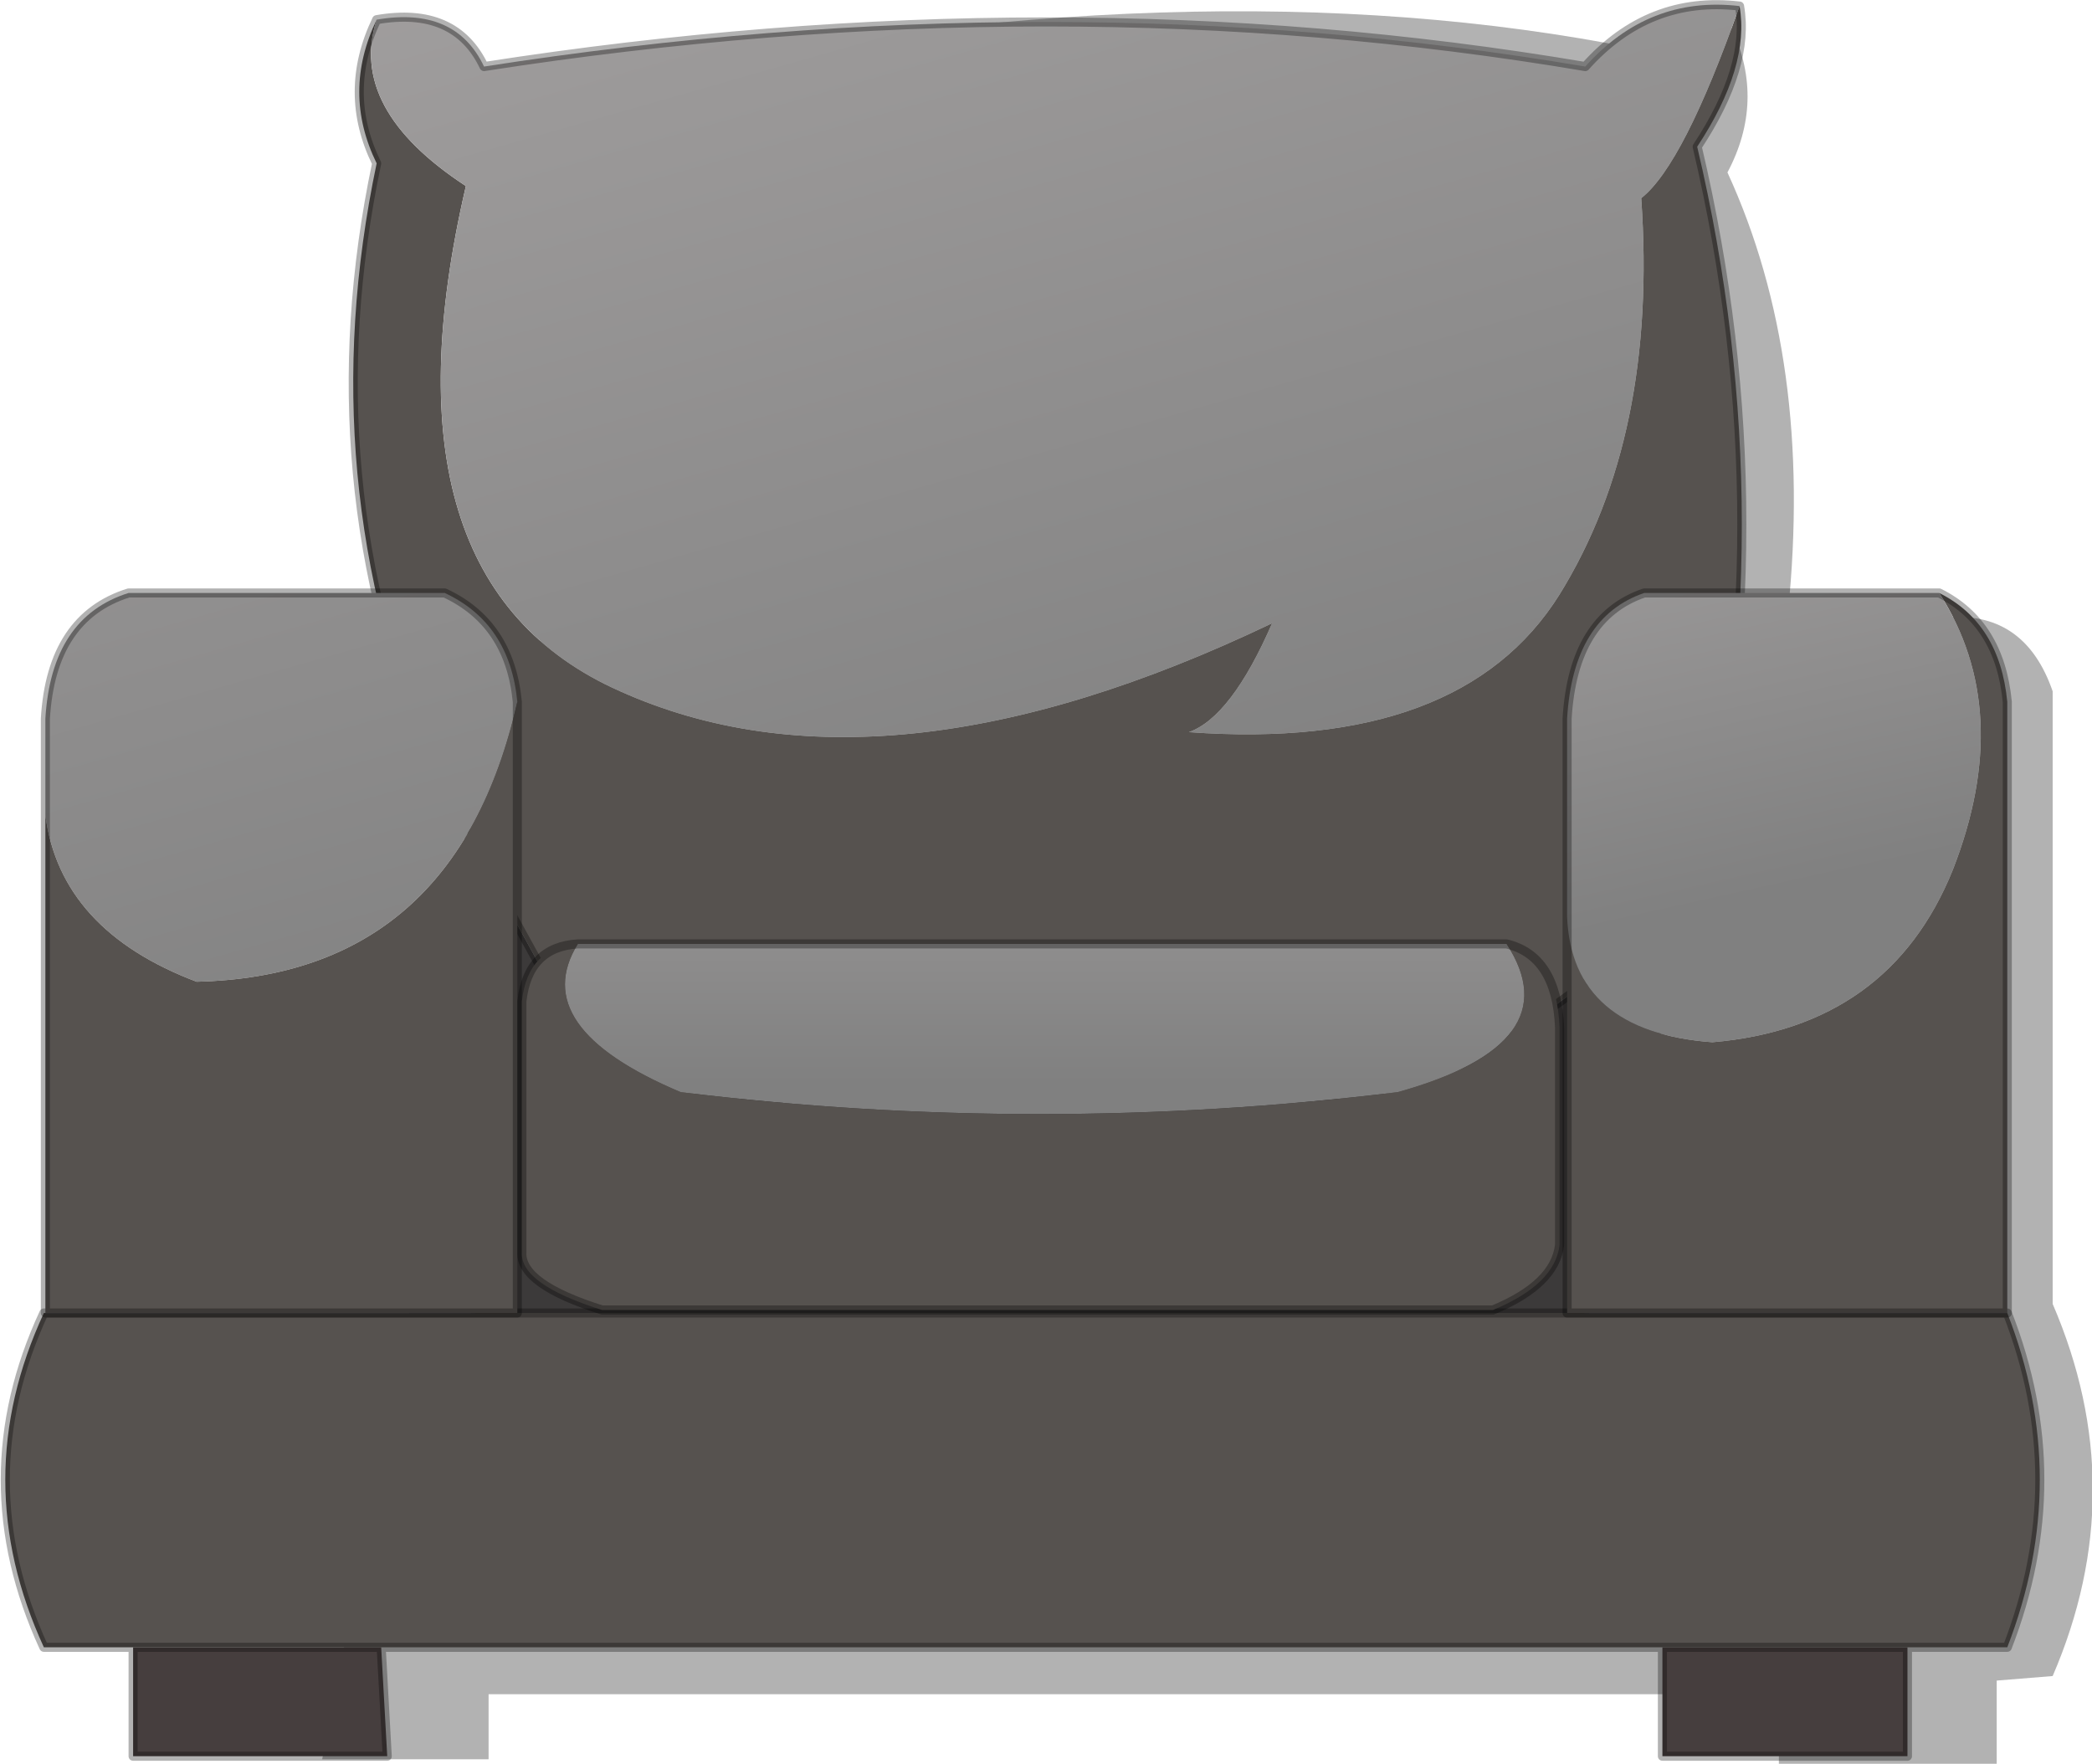 <?xml version="1.0" encoding="UTF-8" standalone="no"?>
<svg xmlns:xlink="http://www.w3.org/1999/xlink" height="58.3px" width="69.15px" xmlns="http://www.w3.org/2000/svg">
  <g transform="matrix(1.0, 0.0, 0.0, 1.0, 34.3, 57.9)">
    <use height="57.95" transform="matrix(1.0, 0.0, 0.0, 1.0, -23.65, -57.55)" width="58.5" xlink:href="#decoration19-shape0"/>
    <use height="58.2" id="decoration19-Couleur0_8A311B" filter="url(#decoration19-filter0)" transform="matrix(1.0, 0.0, 0.0, 1.0, -34.3, -57.9)" width="67.55" xlink:href="#decoration19-sprite0"/>
    <use height="23.95" id="decoration19-B" transform="matrix(1.0, 0.0, 0.0, 1.0, -32.85, -23.8)" width="64.2" xlink:href="#decoration19-sprite1"/>
  </g>
  <defs>
    <g id="decoration19-shape0" transform="matrix(1.0, 0.0, 0.0, 1.0, 23.65, 57.55)">
      <path d="M22.95 -56.95 Q24.05 -54.55 22.8 -52.2 25.65 -46.0 24.8 -37.65 L30.15 -37.5 Q32.65 -37.65 33.55 -35.05 L33.55 -14.8 Q36.2 -8.65 33.55 -2.5 L31.7 -2.35 31.7 0.4 24.5 0.4 24.5 -1.9 -18.15 -1.9 -18.15 0.25 -23.65 0.25 -12.8 -55.45 Q6.2 -59.25 20.7 -56.1 L22.95 -56.95" fill="#000000" fill-opacity="0.302" fill-rule="evenodd" stroke="none"/>
    </g>
    <g id="decoration19-sprite0" transform="matrix(1.0, 0.0, 0.0, 1.0, 0.15, 0.15)">
      <use height="58.2" transform="matrix(1.0, 0.0, 0.0, 1.0, -0.15, -0.15)" width="67.55" xlink:href="#decoration19-shape1"/>
    </g>
    <g id="decoration19-shape1" transform="matrix(1.0, 0.0, 0.0, 1.0, 0.15, 0.15)">
      <path d="M57.35 0.05 Q57.7 2.05 55.95 4.7 58.9 17.2 55.95 29.65 L47.05 36.15 20.1 36.15 15.65 28.05 14.15 25.3 Q10.1 15.7 12.3 5.25 11.15 2.9 12.3 0.5 11.35 3.45 15.25 6.0 12.2 19.1 20.35 22.7 29.05 26.6 41.9 20.45 40.55 23.55 39.15 24.05 48.15 24.7 51.4 19.5 54.65 14.25 54.1 6.4 55.5 5.3 57.35 0.05" fill="#56524f" fill-rule="evenodd" stroke="none"/>
      <path d="M55.95 29.65 L51.5 45.9 15.55 45.9 15.65 28.05 20.1 36.15 47.05 36.15 55.95 29.65" fill="#3c3a3a" fill-rule="evenodd" stroke="none"/>
      <path d="M12.3 0.5 Q14.9 0.05 15.85 2.05 34.8 -0.9 52.25 2.05 54.35 -0.3 57.35 0.05 55.5 5.3 54.1 6.4 54.65 14.25 51.4 19.5 48.15 24.7 39.15 24.05 40.55 23.55 41.9 20.45 29.05 26.6 20.35 22.7 12.2 19.1 15.25 6.0 11.35 3.45 12.3 0.5" fill="url(#decoration19-gradient0)" fill-rule="evenodd" stroke="none"/>
      <path d="M57.35 0.05 Q57.7 2.05 55.95 4.7 58.9 17.2 55.95 29.65 L51.5 45.9 15.55 45.9 15.65 28.05 14.15 25.3 Q10.1 15.7 12.3 5.25 11.15 2.9 12.3 0.5 14.9 0.05 15.85 2.05 34.8 -0.9 52.25 2.05 54.35 -0.3 57.35 0.05 M15.65 28.05 L20.1 36.15 47.05 36.15 55.95 29.65" fill="none" stroke="#000000" stroke-linecap="round" stroke-linejoin="round" stroke-opacity="0.302" stroke-width="0.3"/>
      <path d="M12.45 54.3 L12.65 57.9 4.25 57.9 4.25 54.3 12.45 54.3 M62.9 54.3 L62.9 57.9 54.8 57.9 54.8 54.3 62.9 54.3" fill="#463e3e" fill-rule="evenodd" stroke="none"/>
      <path d="M4.25 54.3 L1.3 54.3 Q-1.25 48.75 1.3 43.25 L66.2 43.25 Q68.35 48.75 66.2 54.3 L62.9 54.3 54.8 54.3 12.45 54.3 4.25 54.3" fill="#56524f" fill-rule="evenodd" stroke="none"/>
      <path d="M12.45 54.3 L12.65 57.9 4.25 57.9 4.25 54.3 1.3 54.3 Q-1.25 48.75 1.3 43.25 L66.2 43.25 Q68.35 48.75 66.2 54.3 L62.9 54.3 62.9 57.9 54.8 57.9 54.8 54.3 12.45 54.3 4.25 54.3 M62.9 54.3 L54.8 54.3" fill="none" stroke="#000000" stroke-linecap="round" stroke-linejoin="round" stroke-opacity="0.302" stroke-width="0.3"/>
      <path d="M1.35 26.8 L1.35 23.6 Q1.55 20.25 4.1 19.45 L14.55 19.45 Q16.7 20.45 16.95 23.05 14.9 32.1 6.35 32.3 1.85 30.6 1.35 26.8" fill="url(#decoration19-gradient1)" fill-rule="evenodd" stroke="none"/>
      <path d="M1.35 26.8 Q1.85 30.6 6.35 32.3 14.9 32.1 16.95 23.05 L16.95 43.25 1.35 43.25 1.35 26.8" fill="#56524f" fill-rule="evenodd" stroke="none"/>
      <path d="M16.95 23.05 Q16.7 20.45 14.55 19.45 L4.1 19.45 Q1.55 20.25 1.35 23.6 L1.35 26.8 M16.95 23.05 L16.95 43.25 1.35 43.25 1.35 26.8" fill="none" stroke="#000000" stroke-linecap="round" stroke-linejoin="round" stroke-opacity="0.302" stroke-width="0.3"/>
      <path d="M63.95 19.45 Q65.95 20.45 66.2 23.05 L66.2 43.25 51.65 43.25 51.65 30.15 Q51.8 33.95 56.45 34.3 62.3 33.8 64.4 28.6 66.45 23.35 63.95 19.45" fill="#56524f" fill-rule="evenodd" stroke="none"/>
      <path d="M51.65 30.15 L51.65 23.6 Q51.85 20.25 54.2 19.45 L63.95 19.45 Q66.45 23.35 64.4 28.6 62.3 33.8 56.45 34.3 51.8 33.95 51.65 30.15" fill="url(#decoration19-gradient2)" fill-rule="evenodd" stroke="none"/>
      <path d="M63.95 19.45 Q65.95 20.45 66.2 23.05 L66.2 43.25 51.65 43.25 51.65 30.15 51.65 23.6 Q51.85 20.25 54.2 19.45 L63.95 19.45 Z" fill="none" stroke="#000000" stroke-linecap="round" stroke-linejoin="round" stroke-opacity="0.302" stroke-width="0.3"/>
      <path d="M18.95 31.05 L49.65 31.05 Q51.8 34.35 46.05 35.95 34.2 37.4 22.35 35.95 17.25 33.8 18.95 31.05" fill="url(#decoration19-gradient3)" fill-rule="evenodd" stroke="none"/>
      <path d="M49.65 31.05 Q51.3 31.45 51.4 33.8 L51.4 41.0 Q51.25 42.3 49.2 43.15 L19.75 43.15 Q17.05 42.3 17.1 41.25 L17.1 32.95 Q17.3 31.15 18.95 31.05 17.25 33.8 22.35 35.95 34.2 37.4 46.05 35.95 51.8 34.35 49.65 31.05" fill="#56524f" fill-rule="evenodd" stroke="none"/>
      <path d="M49.65 31.05 Q51.3 31.45 51.4 33.8 L51.4 41.0 Q51.25 42.3 49.2 43.15 L19.75 43.15 Q17.05 42.3 17.1 41.25 L17.1 32.95 Q17.3 31.15 18.95 31.05 L49.65 31.05 Z" fill="none" stroke="#000000" stroke-linecap="round" stroke-linejoin="round" stroke-opacity="0.302" stroke-width="0.3"/>
    </g>
    <linearGradient gradientTransform="matrix(-0.007, -0.027, 0.014, -0.004, 31.5, 7.7)" gradientUnits="userSpaceOnUse" id="decoration19-gradient0" spreadMethod="pad" x1="-819.2" x2="819.2">
      <stop offset="0.0" stop-color="#808080"/>
      <stop offset="0.988" stop-color="#a8a5a5"/>
    </linearGradient>
    <linearGradient gradientTransform="matrix(-0.007, -0.027, 0.014, -0.004, 31.5, 7.7)" gradientUnits="userSpaceOnUse" id="decoration19-gradient1" spreadMethod="pad" x1="-819.2" x2="819.2">
      <stop offset="0.0" stop-color="#808080"/>
      <stop offset="0.988" stop-color="#a8a5a5"/>
    </linearGradient>
    <linearGradient gradientTransform="matrix(-0.003, -0.011, 0.009, -0.002, 54.95, 20.55)" gradientUnits="userSpaceOnUse" id="decoration19-gradient2" spreadMethod="pad" x1="-819.2" x2="819.2">
      <stop offset="0.0" stop-color="#808080"/>
      <stop offset="0.988" stop-color="#a8a5a5"/>
    </linearGradient>
    <linearGradient gradientTransform="matrix(0.0, -0.008, 0.003, 0.0, 34.2, 29.1)" gradientUnits="userSpaceOnUse" id="decoration19-gradient3" spreadMethod="pad" x1="-819.2" x2="819.2">
      <stop offset="0.0" stop-color="#808080"/>
      <stop offset="0.988" stop-color="#a8a5a5"/>
    </linearGradient>
    <g id="decoration19-sprite1" transform="matrix(1.0, 0.0, 0.0, 1.0, 0.0, 0.0)">
      <use height="2.2" transform="matrix(1.151, 0.0, 0.0, 10.886, 0.0, 0.0)" width="55.8" xlink:href="#decoration19-shape2"/>
    </g>
    <g id="decoration19-shape2" transform="matrix(1.0, 0.0, 0.0, 1.0, 0.0, 0.0)">
      <path d="M55.8 2.2 L0.0 2.2 0.0 0.0 55.8 0.0 55.8 2.2" fill="#0066ff" fill-opacity="0.0" fill-rule="evenodd" stroke="none"/>
    </g>
  </defs>
</svg>
